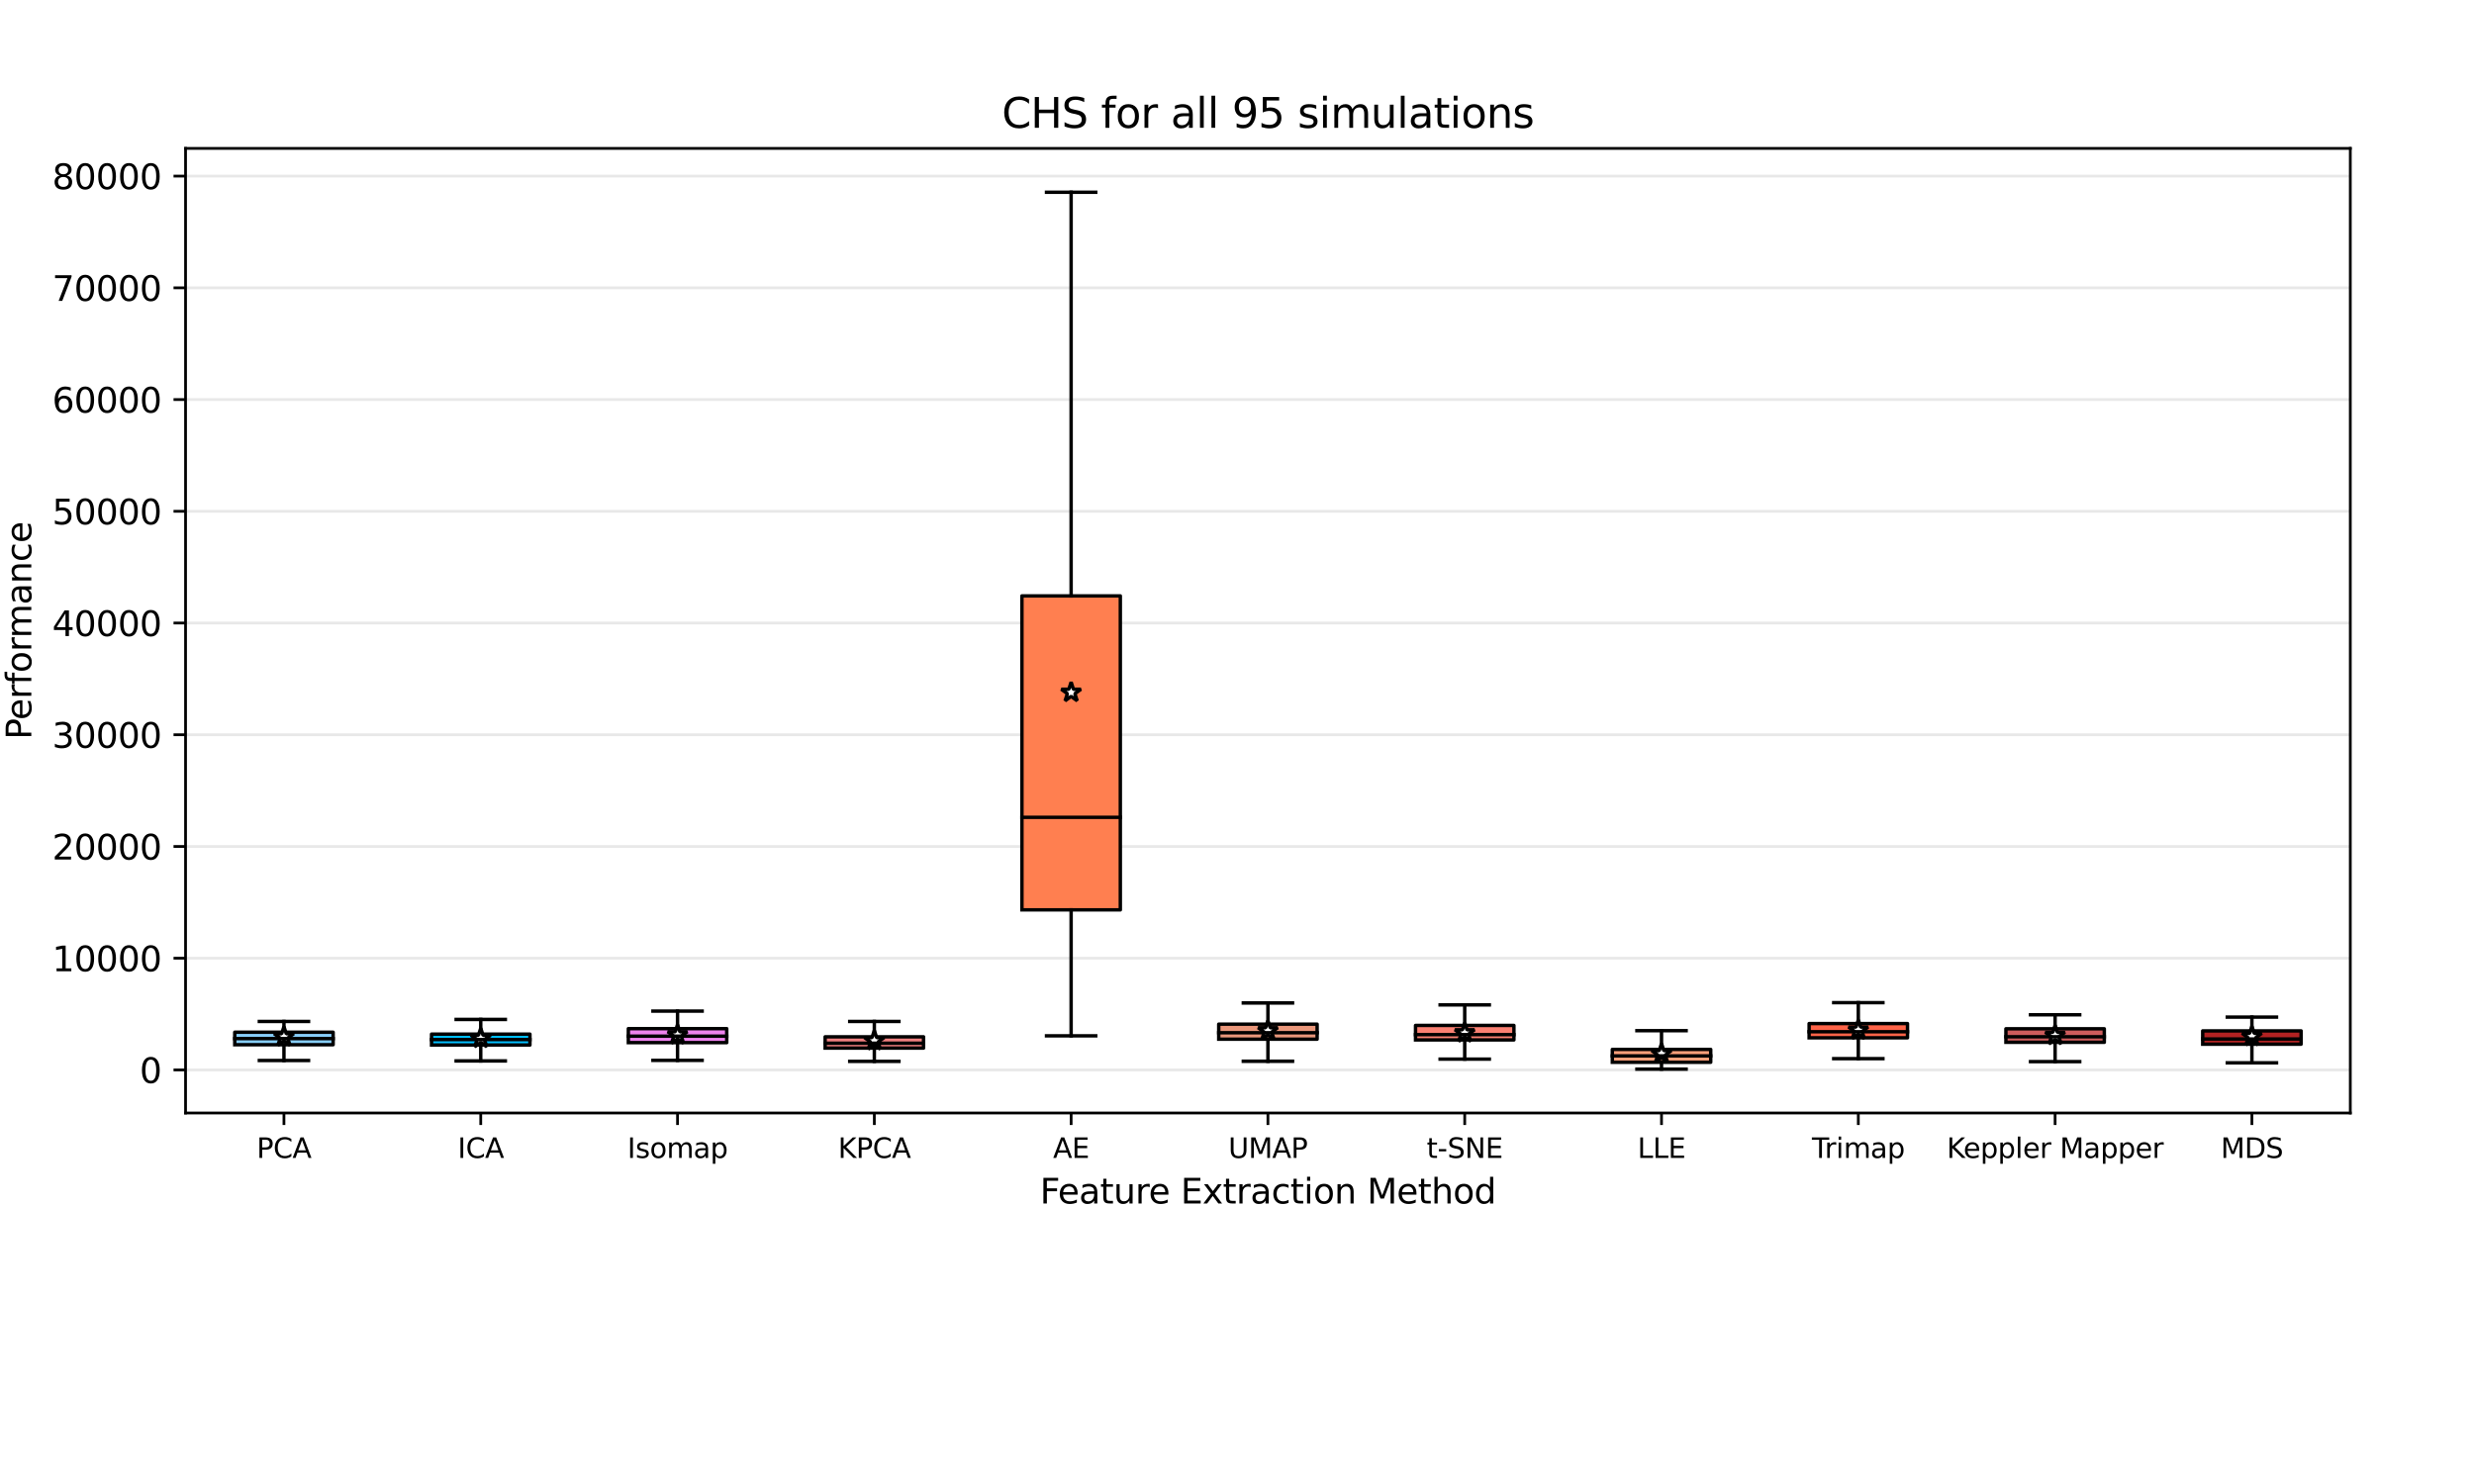 <?xml version="1.0" encoding="utf-8" standalone="no"?>
<!DOCTYPE svg PUBLIC "-//W3C//DTD SVG 1.1//EN"
  "http://www.w3.org/Graphics/SVG/1.1/DTD/svg11.dtd">
<svg xmlns:xlink="http://www.w3.org/1999/xlink" width="720pt" height="432pt" viewBox="0 0 720 432" xmlns="http://www.w3.org/2000/svg" version="1.1">
 <defs>
  <style type="text/css">*{stroke-linejoin: round; stroke-linecap: butt}</style>
 </defs>
 <g id="figure_1">
  <g id="patch_1">
   <path d="M 0 432 
L 720 432 
L 720 0 
L 0 0 
z
" style="fill: #ffffff"/>
  </g>
  <g id="axes_1">
   <g id="patch_2">
    <path d="M 54 324 
L 684 324 
L 684 43.2 
L 54 43.2 
z
" style="fill: #ffffff"/>
   </g>
   <g id="matplotlib.axis_1">
    <g id="xtick_1">
     <g id="line2d_1">
      <defs>
       <path id="m4443e34a15" d="M 0 0 
L 0 3.5 
" style="stroke: #000000; stroke-width: 0.8"/>
      </defs>
      <g>
       <use xlink:href="#m4443e34a15" x="82.636" y="324" style="stroke: #000000; stroke-width: 0.8"/>
      </g>
     </g>
     <g id="text_1">
      <!-- PCA -->
      <g transform="translate(74.695 337.079) scale(0.08 -0.08)">
       <defs>
        <path id="DejaVuSans-50" d="M 1259 4147 
L 1259 2394 
L 2053 2394 
Q 2494 2394 2734 2622 
Q 2975 2850 2975 3272 
Q 2975 3691 2734 3919 
Q 2494 4147 2053 4147 
L 1259 4147 
z
M 628 4666 
L 2053 4666 
Q 2838 4666 3239 4311 
Q 3641 3956 3641 3272 
Q 3641 2581 3239 2228 
Q 2838 1875 2053 1875 
L 1259 1875 
L 1259 0 
L 628 0 
L 628 4666 
z
" transform="scale(0.016)"/>
        <path id="DejaVuSans-43" d="M 4122 4306 
L 4122 3641 
Q 3803 3938 3442 4084 
Q 3081 4231 2675 4231 
Q 1875 4231 1450 3742 
Q 1025 3253 1025 2328 
Q 1025 1406 1450 917 
Q 1875 428 2675 428 
Q 3081 428 3442 575 
Q 3803 722 4122 1019 
L 4122 359 
Q 3791 134 3420 21 
Q 3050 -91 2638 -91 
Q 1578 -91 968 557 
Q 359 1206 359 2328 
Q 359 3453 968 4101 
Q 1578 4750 2638 4750 
Q 3056 4750 3426 4639 
Q 3797 4528 4122 4306 
z
" transform="scale(0.016)"/>
        <path id="DejaVuSans-41" d="M 2188 4044 
L 1331 1722 
L 3047 1722 
L 2188 4044 
z
M 1831 4666 
L 2547 4666 
L 4325 0 
L 3669 0 
L 3244 1197 
L 1141 1197 
L 716 0 
L 50 0 
L 1831 4666 
z
" transform="scale(0.016)"/>
       </defs>
       <use xlink:href="#DejaVuSans-50"/>
       <use xlink:href="#DejaVuSans-43" x="60.303"/>
       <use xlink:href="#DejaVuSans-41" x="130.127"/>
      </g>
     </g>
    </g>
    <g id="xtick_2">
     <g id="line2d_2">
      <g>
       <use xlink:href="#m4443e34a15" x="139.909" y="324" style="stroke: #000000; stroke-width: 0.8"/>
      </g>
     </g>
     <g id="text_2">
      <!-- ICA -->
      <g transform="translate(133.2 337.079) scale(0.08 -0.08)">
       <defs>
        <path id="DejaVuSans-49" d="M 628 4666 
L 1259 4666 
L 1259 0 
L 628 0 
L 628 4666 
z
" transform="scale(0.016)"/>
       </defs>
       <use xlink:href="#DejaVuSans-49"/>
       <use xlink:href="#DejaVuSans-43" x="29.492"/>
       <use xlink:href="#DejaVuSans-41" x="99.316"/>
      </g>
     </g>
    </g>
    <g id="xtick_3">
     <g id="line2d_3">
      <g>
       <use xlink:href="#m4443e34a15" x="197.182" y="324" style="stroke: #000000; stroke-width: 0.8"/>
      </g>
     </g>
     <g id="text_3">
      <!-- Isomap -->
      <g transform="translate(182.584 337.079) scale(0.08 -0.08)">
       <defs>
        <path id="DejaVuSans-73" d="M 2834 3397 
L 2834 2853 
Q 2591 2978 2328 3040 
Q 2066 3103 1784 3103 
Q 1356 3103 1142 2972 
Q 928 2841 928 2578 
Q 928 2378 1081 2264 
Q 1234 2150 1697 2047 
L 1894 2003 
Q 2506 1872 2764 1633 
Q 3022 1394 3022 966 
Q 3022 478 2636 193 
Q 2250 -91 1575 -91 
Q 1294 -91 989 -36 
Q 684 19 347 128 
L 347 722 
Q 666 556 975 473 
Q 1284 391 1588 391 
Q 1994 391 2212 530 
Q 2431 669 2431 922 
Q 2431 1156 2273 1281 
Q 2116 1406 1581 1522 
L 1381 1569 
Q 847 1681 609 1914 
Q 372 2147 372 2553 
Q 372 3047 722 3315 
Q 1072 3584 1716 3584 
Q 2034 3584 2315 3537 
Q 2597 3491 2834 3397 
z
" transform="scale(0.016)"/>
        <path id="DejaVuSans-6f" d="M 1959 3097 
Q 1497 3097 1228 2736 
Q 959 2375 959 1747 
Q 959 1119 1226 758 
Q 1494 397 1959 397 
Q 2419 397 2687 759 
Q 2956 1122 2956 1747 
Q 2956 2369 2687 2733 
Q 2419 3097 1959 3097 
z
M 1959 3584 
Q 2709 3584 3137 3096 
Q 3566 2609 3566 1747 
Q 3566 888 3137 398 
Q 2709 -91 1959 -91 
Q 1206 -91 779 398 
Q 353 888 353 1747 
Q 353 2609 779 3096 
Q 1206 3584 1959 3584 
z
" transform="scale(0.016)"/>
        <path id="DejaVuSans-6d" d="M 3328 2828 
Q 3544 3216 3844 3400 
Q 4144 3584 4550 3584 
Q 5097 3584 5394 3201 
Q 5691 2819 5691 2113 
L 5691 0 
L 5113 0 
L 5113 2094 
Q 5113 2597 4934 2840 
Q 4756 3084 4391 3084 
Q 3944 3084 3684 2787 
Q 3425 2491 3425 1978 
L 3425 0 
L 2847 0 
L 2847 2094 
Q 2847 2600 2669 2842 
Q 2491 3084 2119 3084 
Q 1678 3084 1418 2786 
Q 1159 2488 1159 1978 
L 1159 0 
L 581 0 
L 581 3500 
L 1159 3500 
L 1159 2956 
Q 1356 3278 1631 3431 
Q 1906 3584 2284 3584 
Q 2666 3584 2933 3390 
Q 3200 3197 3328 2828 
z
" transform="scale(0.016)"/>
        <path id="DejaVuSans-61" d="M 2194 1759 
Q 1497 1759 1228 1600 
Q 959 1441 959 1056 
Q 959 750 1161 570 
Q 1363 391 1709 391 
Q 2188 391 2477 730 
Q 2766 1069 2766 1631 
L 2766 1759 
L 2194 1759 
z
M 3341 1997 
L 3341 0 
L 2766 0 
L 2766 531 
Q 2569 213 2275 61 
Q 1981 -91 1556 -91 
Q 1019 -91 701 211 
Q 384 513 384 1019 
Q 384 1609 779 1909 
Q 1175 2209 1959 2209 
L 2766 2209 
L 2766 2266 
Q 2766 2663 2505 2880 
Q 2244 3097 1772 3097 
Q 1472 3097 1187 3025 
Q 903 2953 641 2809 
L 641 3341 
Q 956 3463 1253 3523 
Q 1550 3584 1831 3584 
Q 2591 3584 2966 3190 
Q 3341 2797 3341 1997 
z
" transform="scale(0.016)"/>
        <path id="DejaVuSans-70" d="M 1159 525 
L 1159 -1331 
L 581 -1331 
L 581 3500 
L 1159 3500 
L 1159 2969 
Q 1341 3281 1617 3432 
Q 1894 3584 2278 3584 
Q 2916 3584 3314 3078 
Q 3713 2572 3713 1747 
Q 3713 922 3314 415 
Q 2916 -91 2278 -91 
Q 1894 -91 1617 61 
Q 1341 213 1159 525 
z
M 3116 1747 
Q 3116 2381 2855 2742 
Q 2594 3103 2138 3103 
Q 1681 3103 1420 2742 
Q 1159 2381 1159 1747 
Q 1159 1113 1420 752 
Q 1681 391 2138 391 
Q 2594 391 2855 752 
Q 3116 1113 3116 1747 
z
" transform="scale(0.016)"/>
       </defs>
       <use xlink:href="#DejaVuSans-49"/>
       <use xlink:href="#DejaVuSans-73" x="29.492"/>
       <use xlink:href="#DejaVuSans-6f" x="81.592"/>
       <use xlink:href="#DejaVuSans-6d" x="142.773"/>
       <use xlink:href="#DejaVuSans-61" x="240.186"/>
       <use xlink:href="#DejaVuSans-70" x="301.465"/>
      </g>
     </g>
    </g>
    <g id="xtick_4">
     <g id="line2d_4">
      <g>
       <use xlink:href="#m4443e34a15" x="254.455" y="324" style="stroke: #000000; stroke-width: 0.8"/>
      </g>
     </g>
     <g id="text_4">
      <!-- KPCA -->
      <g transform="translate(243.89 337.079) scale(0.08 -0.08)">
       <defs>
        <path id="DejaVuSans-4b" d="M 628 4666 
L 1259 4666 
L 1259 2694 
L 3353 4666 
L 4166 4666 
L 1850 2491 
L 4331 0 
L 3500 0 
L 1259 2247 
L 1259 0 
L 628 0 
L 628 4666 
z
" transform="scale(0.016)"/>
       </defs>
       <use xlink:href="#DejaVuSans-4b"/>
       <use xlink:href="#DejaVuSans-50" x="65.576"/>
       <use xlink:href="#DejaVuSans-43" x="125.879"/>
       <use xlink:href="#DejaVuSans-41" x="195.703"/>
      </g>
     </g>
    </g>
    <g id="xtick_5">
     <g id="line2d_5">
      <g>
       <use xlink:href="#m4443e34a15" x="311.727" y="324" style="stroke: #000000; stroke-width: 0.8"/>
      </g>
     </g>
     <g id="text_5">
      <!-- AE -->
      <g transform="translate(306.464 337.079) scale(0.08 -0.08)">
       <defs>
        <path id="DejaVuSans-45" d="M 628 4666 
L 3578 4666 
L 3578 4134 
L 1259 4134 
L 1259 2753 
L 3481 2753 
L 3481 2222 
L 1259 2222 
L 1259 531 
L 3634 531 
L 3634 0 
L 628 0 
L 628 4666 
z
" transform="scale(0.016)"/>
       </defs>
       <use xlink:href="#DejaVuSans-41"/>
       <use xlink:href="#DejaVuSans-45" x="68.408"/>
      </g>
     </g>
    </g>
    <g id="xtick_6">
     <g id="line2d_6">
      <g>
       <use xlink:href="#m4443e34a15" x="369" y="324" style="stroke: #000000; stroke-width: 0.8"/>
      </g>
     </g>
     <g id="text_6">
      <!-- UMAP -->
      <g transform="translate(357.473 337.079) scale(0.08 -0.08)">
       <defs>
        <path id="DejaVuSans-55" d="M 556 4666 
L 1191 4666 
L 1191 1831 
Q 1191 1081 1462 751 
Q 1734 422 2344 422 
Q 2950 422 3222 751 
Q 3494 1081 3494 1831 
L 3494 4666 
L 4128 4666 
L 4128 1753 
Q 4128 841 3676 375 
Q 3225 -91 2344 -91 
Q 1459 -91 1007 375 
Q 556 841 556 1753 
L 556 4666 
z
" transform="scale(0.016)"/>
        <path id="DejaVuSans-4d" d="M 628 4666 
L 1569 4666 
L 2759 1491 
L 3956 4666 
L 4897 4666 
L 4897 0 
L 4281 0 
L 4281 4097 
L 3078 897 
L 2444 897 
L 1241 4097 
L 1241 0 
L 628 0 
L 628 4666 
z
" transform="scale(0.016)"/>
       </defs>
       <use xlink:href="#DejaVuSans-55"/>
       <use xlink:href="#DejaVuSans-4d" x="73.193"/>
       <use xlink:href="#DejaVuSans-41" x="159.473"/>
       <use xlink:href="#DejaVuSans-50" x="227.881"/>
      </g>
     </g>
    </g>
    <g id="xtick_7">
     <g id="line2d_7">
      <g>
       <use xlink:href="#m4443e34a15" x="426.273" y="324" style="stroke: #000000; stroke-width: 0.8"/>
      </g>
     </g>
     <g id="text_7">
      <!-- t-SNE -->
      <g transform="translate(415.202 337.079) scale(0.08 -0.08)">
       <defs>
        <path id="DejaVuSans-74" d="M 1172 4494 
L 1172 3500 
L 2356 3500 
L 2356 3053 
L 1172 3053 
L 1172 1153 
Q 1172 725 1289 603 
Q 1406 481 1766 481 
L 2356 481 
L 2356 0 
L 1766 0 
Q 1100 0 847 248 
Q 594 497 594 1153 
L 594 3053 
L 172 3053 
L 172 3500 
L 594 3500 
L 594 4494 
L 1172 4494 
z
" transform="scale(0.016)"/>
        <path id="DejaVuSans-2d" d="M 313 2009 
L 1997 2009 
L 1997 1497 
L 313 1497 
L 313 2009 
z
" transform="scale(0.016)"/>
        <path id="DejaVuSans-53" d="M 3425 4513 
L 3425 3897 
Q 3066 4069 2747 4153 
Q 2428 4238 2131 4238 
Q 1616 4238 1336 4038 
Q 1056 3838 1056 3469 
Q 1056 3159 1242 3001 
Q 1428 2844 1947 2747 
L 2328 2669 
Q 3034 2534 3370 2195 
Q 3706 1856 3706 1288 
Q 3706 609 3251 259 
Q 2797 -91 1919 -91 
Q 1588 -91 1214 -16 
Q 841 59 441 206 
L 441 856 
Q 825 641 1194 531 
Q 1563 422 1919 422 
Q 2459 422 2753 634 
Q 3047 847 3047 1241 
Q 3047 1584 2836 1778 
Q 2625 1972 2144 2069 
L 1759 2144 
Q 1053 2284 737 2584 
Q 422 2884 422 3419 
Q 422 4038 858 4394 
Q 1294 4750 2059 4750 
Q 2388 4750 2728 4690 
Q 3069 4631 3425 4513 
z
" transform="scale(0.016)"/>
        <path id="DejaVuSans-4e" d="M 628 4666 
L 1478 4666 
L 3547 763 
L 3547 4666 
L 4159 4666 
L 4159 0 
L 3309 0 
L 1241 3903 
L 1241 0 
L 628 0 
L 628 4666 
z
" transform="scale(0.016)"/>
       </defs>
       <use xlink:href="#DejaVuSans-74"/>
       <use xlink:href="#DejaVuSans-2d" x="39.209"/>
       <use xlink:href="#DejaVuSans-53" x="75.293"/>
       <use xlink:href="#DejaVuSans-4e" x="138.77"/>
       <use xlink:href="#DejaVuSans-45" x="213.574"/>
      </g>
     </g>
    </g>
    <g id="xtick_8">
     <g id="line2d_8">
      <g>
       <use xlink:href="#m4443e34a15" x="483.545" y="324" style="stroke: #000000; stroke-width: 0.8"/>
      </g>
     </g>
     <g id="text_8">
      <!-- LLE -->
      <g transform="translate(476.56 337.079) scale(0.08 -0.08)">
       <defs>
        <path id="DejaVuSans-4c" d="M 628 4666 
L 1259 4666 
L 1259 531 
L 3531 531 
L 3531 0 
L 628 0 
L 628 4666 
z
" transform="scale(0.016)"/>
       </defs>
       <use xlink:href="#DejaVuSans-4c"/>
       <use xlink:href="#DejaVuSans-4c" x="55.713"/>
       <use xlink:href="#DejaVuSans-45" x="111.426"/>
      </g>
     </g>
    </g>
    <g id="xtick_9">
     <g id="line2d_9">
      <g>
       <use xlink:href="#m4443e34a15" x="540.818" y="324" style="stroke: #000000; stroke-width: 0.8"/>
      </g>
     </g>
     <g id="text_9">
      <!-- Trimap -->
      <g transform="translate(527.323 337.079) scale(0.08 -0.08)">
       <defs>
        <path id="DejaVuSans-54" d="M -19 4666 
L 3928 4666 
L 3928 4134 
L 2272 4134 
L 2272 0 
L 1638 0 
L 1638 4134 
L -19 4134 
L -19 4666 
z
" transform="scale(0.016)"/>
        <path id="DejaVuSans-72" d="M 2631 2963 
Q 2534 3019 2420 3045 
Q 2306 3072 2169 3072 
Q 1681 3072 1420 2755 
Q 1159 2438 1159 1844 
L 1159 0 
L 581 0 
L 581 3500 
L 1159 3500 
L 1159 2956 
Q 1341 3275 1631 3429 
Q 1922 3584 2338 3584 
Q 2397 3584 2469 3576 
Q 2541 3569 2628 3553 
L 2631 2963 
z
" transform="scale(0.016)"/>
        <path id="DejaVuSans-69" d="M 603 3500 
L 1178 3500 
L 1178 0 
L 603 0 
L 603 3500 
z
M 603 4863 
L 1178 4863 
L 1178 4134 
L 603 4134 
L 603 4863 
z
" transform="scale(0.016)"/>
       </defs>
       <use xlink:href="#DejaVuSans-54"/>
       <use xlink:href="#DejaVuSans-72" x="46.334"/>
       <use xlink:href="#DejaVuSans-69" x="87.447"/>
       <use xlink:href="#DejaVuSans-6d" x="115.23"/>
       <use xlink:href="#DejaVuSans-61" x="212.643"/>
       <use xlink:href="#DejaVuSans-70" x="273.922"/>
      </g>
     </g>
    </g>
    <g id="xtick_10">
     <g id="line2d_10">
      <g>
       <use xlink:href="#m4443e34a15" x="598.091" y="324" style="stroke: #000000; stroke-width: 0.8"/>
      </g>
     </g>
     <g id="text_10">
      <!-- Keppler Mapper -->
      <g transform="translate(566.553 337.079) scale(0.08 -0.08)">
       <defs>
        <path id="DejaVuSans-65" d="M 3597 1894 
L 3597 1613 
L 953 1613 
Q 991 1019 1311 708 
Q 1631 397 2203 397 
Q 2534 397 2845 478 
Q 3156 559 3463 722 
L 3463 178 
Q 3153 47 2828 -22 
Q 2503 -91 2169 -91 
Q 1331 -91 842 396 
Q 353 884 353 1716 
Q 353 2575 817 3079 
Q 1281 3584 2069 3584 
Q 2775 3584 3186 3129 
Q 3597 2675 3597 1894 
z
M 3022 2063 
Q 3016 2534 2758 2815 
Q 2500 3097 2075 3097 
Q 1594 3097 1305 2825 
Q 1016 2553 972 2059 
L 3022 2063 
z
" transform="scale(0.016)"/>
        <path id="DejaVuSans-6c" d="M 603 4863 
L 1178 4863 
L 1178 0 
L 603 0 
L 603 4863 
z
" transform="scale(0.016)"/>
        <path id="DejaVuSans-20" transform="scale(0.016)"/>
       </defs>
       <use xlink:href="#DejaVuSans-4b"/>
       <use xlink:href="#DejaVuSans-65" x="60.576"/>
       <use xlink:href="#DejaVuSans-70" x="122.1"/>
       <use xlink:href="#DejaVuSans-70" x="185.576"/>
       <use xlink:href="#DejaVuSans-6c" x="249.053"/>
       <use xlink:href="#DejaVuSans-65" x="276.836"/>
       <use xlink:href="#DejaVuSans-72" x="338.359"/>
       <use xlink:href="#DejaVuSans-20" x="379.473"/>
       <use xlink:href="#DejaVuSans-4d" x="411.26"/>
       <use xlink:href="#DejaVuSans-61" x="497.539"/>
       <use xlink:href="#DejaVuSans-70" x="558.818"/>
       <use xlink:href="#DejaVuSans-70" x="622.295"/>
       <use xlink:href="#DejaVuSans-65" x="685.771"/>
       <use xlink:href="#DejaVuSans-72" x="747.295"/>
      </g>
     </g>
    </g>
    <g id="xtick_11">
     <g id="line2d_11">
      <g>
       <use xlink:href="#m4443e34a15" x="655.364" y="324" style="stroke: #000000; stroke-width: 0.8"/>
      </g>
     </g>
     <g id="text_11">
      <!-- MDS -->
      <g transform="translate(646.293 337.079) scale(0.08 -0.08)">
       <defs>
        <path id="DejaVuSans-44" d="M 1259 4147 
L 1259 519 
L 2022 519 
Q 2988 519 3436 956 
Q 3884 1394 3884 2338 
Q 3884 3275 3436 3711 
Q 2988 4147 2022 4147 
L 1259 4147 
z
M 628 4666 
L 1925 4666 
Q 3281 4666 3915 4102 
Q 4550 3538 4550 2338 
Q 4550 1131 3912 565 
Q 3275 0 1925 0 
L 628 0 
L 628 4666 
z
" transform="scale(0.016)"/>
       </defs>
       <use xlink:href="#DejaVuSans-4d"/>
       <use xlink:href="#DejaVuSans-44" x="86.279"/>
       <use xlink:href="#DejaVuSans-53" x="163.281"/>
      </g>
     </g>
    </g>
    <g id="text_12">
     <!-- Feature Extraction Method -->
     <g transform="translate(302.654 350.341) scale(0.1 -0.1)">
      <defs>
       <path id="DejaVuSans-46" d="M 628 4666 
L 3309 4666 
L 3309 4134 
L 1259 4134 
L 1259 2759 
L 3109 2759 
L 3109 2228 
L 1259 2228 
L 1259 0 
L 628 0 
L 628 4666 
z
" transform="scale(0.016)"/>
       <path id="DejaVuSans-75" d="M 544 1381 
L 544 3500 
L 1119 3500 
L 1119 1403 
Q 1119 906 1312 657 
Q 1506 409 1894 409 
Q 2359 409 2629 706 
Q 2900 1003 2900 1516 
L 2900 3500 
L 3475 3500 
L 3475 0 
L 2900 0 
L 2900 538 
Q 2691 219 2414 64 
Q 2138 -91 1772 -91 
Q 1169 -91 856 284 
Q 544 659 544 1381 
z
M 1991 3584 
L 1991 3584 
z
" transform="scale(0.016)"/>
       <path id="DejaVuSans-78" d="M 3513 3500 
L 2247 1797 
L 3578 0 
L 2900 0 
L 1881 1375 
L 863 0 
L 184 0 
L 1544 1831 
L 300 3500 
L 978 3500 
L 1906 2253 
L 2834 3500 
L 3513 3500 
z
" transform="scale(0.016)"/>
       <path id="DejaVuSans-63" d="M 3122 3366 
L 3122 2828 
Q 2878 2963 2633 3030 
Q 2388 3097 2138 3097 
Q 1578 3097 1268 2742 
Q 959 2388 959 1747 
Q 959 1106 1268 751 
Q 1578 397 2138 397 
Q 2388 397 2633 464 
Q 2878 531 3122 666 
L 3122 134 
Q 2881 22 2623 -34 
Q 2366 -91 2075 -91 
Q 1284 -91 818 406 
Q 353 903 353 1747 
Q 353 2603 823 3093 
Q 1294 3584 2113 3584 
Q 2378 3584 2631 3529 
Q 2884 3475 3122 3366 
z
" transform="scale(0.016)"/>
       <path id="DejaVuSans-6e" d="M 3513 2113 
L 3513 0 
L 2938 0 
L 2938 2094 
Q 2938 2591 2744 2837 
Q 2550 3084 2163 3084 
Q 1697 3084 1428 2787 
Q 1159 2491 1159 1978 
L 1159 0 
L 581 0 
L 581 3500 
L 1159 3500 
L 1159 2956 
Q 1366 3272 1645 3428 
Q 1925 3584 2291 3584 
Q 2894 3584 3203 3211 
Q 3513 2838 3513 2113 
z
" transform="scale(0.016)"/>
       <path id="DejaVuSans-68" d="M 3513 2113 
L 3513 0 
L 2938 0 
L 2938 2094 
Q 2938 2591 2744 2837 
Q 2550 3084 2163 3084 
Q 1697 3084 1428 2787 
Q 1159 2491 1159 1978 
L 1159 0 
L 581 0 
L 581 4863 
L 1159 4863 
L 1159 2956 
Q 1366 3272 1645 3428 
Q 1925 3584 2291 3584 
Q 2894 3584 3203 3211 
Q 3513 2838 3513 2113 
z
" transform="scale(0.016)"/>
       <path id="DejaVuSans-64" d="M 2906 2969 
L 2906 4863 
L 3481 4863 
L 3481 0 
L 2906 0 
L 2906 525 
Q 2725 213 2448 61 
Q 2172 -91 1784 -91 
Q 1150 -91 751 415 
Q 353 922 353 1747 
Q 353 2572 751 3078 
Q 1150 3584 1784 3584 
Q 2172 3584 2448 3432 
Q 2725 3281 2906 2969 
z
M 947 1747 
Q 947 1113 1208 752 
Q 1469 391 1925 391 
Q 2381 391 2643 752 
Q 2906 1113 2906 1747 
Q 2906 2381 2643 2742 
Q 2381 3103 1925 3103 
Q 1469 3103 1208 2742 
Q 947 2381 947 1747 
z
" transform="scale(0.016)"/>
      </defs>
      <use xlink:href="#DejaVuSans-46"/>
      <use xlink:href="#DejaVuSans-65" x="52.02"/>
      <use xlink:href="#DejaVuSans-61" x="113.543"/>
      <use xlink:href="#DejaVuSans-74" x="174.822"/>
      <use xlink:href="#DejaVuSans-75" x="214.031"/>
      <use xlink:href="#DejaVuSans-72" x="277.41"/>
      <use xlink:href="#DejaVuSans-65" x="316.273"/>
      <use xlink:href="#DejaVuSans-20" x="377.797"/>
      <use xlink:href="#DejaVuSans-45" x="409.584"/>
      <use xlink:href="#DejaVuSans-78" x="472.768"/>
      <use xlink:href="#DejaVuSans-74" x="531.947"/>
      <use xlink:href="#DejaVuSans-72" x="571.156"/>
      <use xlink:href="#DejaVuSans-61" x="612.27"/>
      <use xlink:href="#DejaVuSans-63" x="673.549"/>
      <use xlink:href="#DejaVuSans-74" x="728.529"/>
      <use xlink:href="#DejaVuSans-69" x="767.738"/>
      <use xlink:href="#DejaVuSans-6f" x="795.521"/>
      <use xlink:href="#DejaVuSans-6e" x="856.703"/>
      <use xlink:href="#DejaVuSans-20" x="920.082"/>
      <use xlink:href="#DejaVuSans-4d" x="951.869"/>
      <use xlink:href="#DejaVuSans-65" x="1038.148"/>
      <use xlink:href="#DejaVuSans-74" x="1099.672"/>
      <use xlink:href="#DejaVuSans-68" x="1138.881"/>
      <use xlink:href="#DejaVuSans-6f" x="1202.26"/>
      <use xlink:href="#DejaVuSans-64" x="1263.441"/>
     </g>
    </g>
   </g>
   <g id="matplotlib.axis_2">
    <g id="ytick_1">
     <g id="line2d_12">
      <path d="M 54 311.468 
L 684 311.468 
" clip-path="url(#pfc5bc63809)" style="fill: none; stroke: #d3d3d3; stroke-opacity: 0.5; stroke-width: 0.8; stroke-linecap: square"/>
     </g>
     <g id="line2d_13">
      <defs>
       <path id="m6d582e904d" d="M 0 0 
L -3.5 0 
" style="stroke: #000000; stroke-width: 0.8"/>
      </defs>
      <g>
       <use xlink:href="#m6d582e904d" x="54" y="311.468" style="stroke: #000000; stroke-width: 0.8"/>
      </g>
     </g>
     <g id="text_13">
      <!-- 0 -->
      <g transform="translate(40.638 315.267) scale(0.1 -0.1)">
       <defs>
        <path id="DejaVuSans-30" d="M 2034 4250 
Q 1547 4250 1301 3770 
Q 1056 3291 1056 2328 
Q 1056 1369 1301 889 
Q 1547 409 2034 409 
Q 2525 409 2770 889 
Q 3016 1369 3016 2328 
Q 3016 3291 2770 3770 
Q 2525 4250 2034 4250 
z
M 2034 4750 
Q 2819 4750 3233 4129 
Q 3647 3509 3647 2328 
Q 3647 1150 3233 529 
Q 2819 -91 2034 -91 
Q 1250 -91 836 529 
Q 422 1150 422 2328 
Q 422 3509 836 4129 
Q 1250 4750 2034 4750 
z
" transform="scale(0.016)"/>
       </defs>
       <use xlink:href="#DejaVuSans-30"/>
      </g>
     </g>
    </g>
    <g id="ytick_2">
     <g id="line2d_14">
      <path d="M 54 278.942 
L 684 278.942 
" clip-path="url(#pfc5bc63809)" style="fill: none; stroke: #d3d3d3; stroke-opacity: 0.5; stroke-width: 0.8; stroke-linecap: square"/>
     </g>
     <g id="line2d_15">
      <g>
       <use xlink:href="#m6d582e904d" x="54" y="278.942" style="stroke: #000000; stroke-width: 0.8"/>
      </g>
     </g>
     <g id="text_14">
      <!-- 10000 -->
      <g transform="translate(15.188 282.742) scale(0.1 -0.1)">
       <defs>
        <path id="DejaVuSans-31" d="M 794 531 
L 1825 531 
L 1825 4091 
L 703 3866 
L 703 4441 
L 1819 4666 
L 2450 4666 
L 2450 531 
L 3481 531 
L 3481 0 
L 794 0 
L 794 531 
z
" transform="scale(0.016)"/>
       </defs>
       <use xlink:href="#DejaVuSans-31"/>
       <use xlink:href="#DejaVuSans-30" x="63.623"/>
       <use xlink:href="#DejaVuSans-30" x="127.246"/>
       <use xlink:href="#DejaVuSans-30" x="190.869"/>
       <use xlink:href="#DejaVuSans-30" x="254.492"/>
      </g>
     </g>
    </g>
    <g id="ytick_3">
     <g id="line2d_16">
      <path d="M 54 246.417 
L 684 246.417 
" clip-path="url(#pfc5bc63809)" style="fill: none; stroke: #d3d3d3; stroke-opacity: 0.5; stroke-width: 0.8; stroke-linecap: square"/>
     </g>
     <g id="line2d_17">
      <g>
       <use xlink:href="#m6d582e904d" x="54" y="246.417" style="stroke: #000000; stroke-width: 0.8"/>
      </g>
     </g>
     <g id="text_15">
      <!-- 20000 -->
      <g transform="translate(15.188 250.216) scale(0.1 -0.1)">
       <defs>
        <path id="DejaVuSans-32" d="M 1228 531 
L 3431 531 
L 3431 0 
L 469 0 
L 469 531 
Q 828 903 1448 1529 
Q 2069 2156 2228 2338 
Q 2531 2678 2651 2914 
Q 2772 3150 2772 3378 
Q 2772 3750 2511 3984 
Q 2250 4219 1831 4219 
Q 1534 4219 1204 4116 
Q 875 4013 500 3803 
L 500 4441 
Q 881 4594 1212 4672 
Q 1544 4750 1819 4750 
Q 2544 4750 2975 4387 
Q 3406 4025 3406 3419 
Q 3406 3131 3298 2873 
Q 3191 2616 2906 2266 
Q 2828 2175 2409 1742 
Q 1991 1309 1228 531 
z
" transform="scale(0.016)"/>
       </defs>
       <use xlink:href="#DejaVuSans-32"/>
       <use xlink:href="#DejaVuSans-30" x="63.623"/>
       <use xlink:href="#DejaVuSans-30" x="127.246"/>
       <use xlink:href="#DejaVuSans-30" x="190.869"/>
       <use xlink:href="#DejaVuSans-30" x="254.492"/>
      </g>
     </g>
    </g>
    <g id="ytick_4">
     <g id="line2d_18">
      <path d="M 54 213.892 
L 684 213.892 
" clip-path="url(#pfc5bc63809)" style="fill: none; stroke: #d3d3d3; stroke-opacity: 0.5; stroke-width: 0.8; stroke-linecap: square"/>
     </g>
     <g id="line2d_19">
      <g>
       <use xlink:href="#m6d582e904d" x="54" y="213.892" style="stroke: #000000; stroke-width: 0.8"/>
      </g>
     </g>
     <g id="text_16">
      <!-- 30000 -->
      <g transform="translate(15.188 217.691) scale(0.1 -0.1)">
       <defs>
        <path id="DejaVuSans-33" d="M 2597 2516 
Q 3050 2419 3304 2112 
Q 3559 1806 3559 1356 
Q 3559 666 3084 287 
Q 2609 -91 1734 -91 
Q 1441 -91 1130 -33 
Q 819 25 488 141 
L 488 750 
Q 750 597 1062 519 
Q 1375 441 1716 441 
Q 2309 441 2620 675 
Q 2931 909 2931 1356 
Q 2931 1769 2642 2001 
Q 2353 2234 1838 2234 
L 1294 2234 
L 1294 2753 
L 1863 2753 
Q 2328 2753 2575 2939 
Q 2822 3125 2822 3475 
Q 2822 3834 2567 4026 
Q 2313 4219 1838 4219 
Q 1578 4219 1281 4162 
Q 984 4106 628 3988 
L 628 4550 
Q 988 4650 1302 4700 
Q 1616 4750 1894 4750 
Q 2613 4750 3031 4423 
Q 3450 4097 3450 3541 
Q 3450 3153 3228 2886 
Q 3006 2619 2597 2516 
z
" transform="scale(0.016)"/>
       </defs>
       <use xlink:href="#DejaVuSans-33"/>
       <use xlink:href="#DejaVuSans-30" x="63.623"/>
       <use xlink:href="#DejaVuSans-30" x="127.246"/>
       <use xlink:href="#DejaVuSans-30" x="190.869"/>
       <use xlink:href="#DejaVuSans-30" x="254.492"/>
      </g>
     </g>
    </g>
    <g id="ytick_5">
     <g id="line2d_20">
      <path d="M 54 181.366 
L 684 181.366 
" clip-path="url(#pfc5bc63809)" style="fill: none; stroke: #d3d3d3; stroke-opacity: 0.5; stroke-width: 0.8; stroke-linecap: square"/>
     </g>
     <g id="line2d_21">
      <g>
       <use xlink:href="#m6d582e904d" x="54" y="181.366" style="stroke: #000000; stroke-width: 0.8"/>
      </g>
     </g>
     <g id="text_17">
      <!-- 40000 -->
      <g transform="translate(15.188 185.165) scale(0.1 -0.1)">
       <defs>
        <path id="DejaVuSans-34" d="M 2419 4116 
L 825 1625 
L 2419 1625 
L 2419 4116 
z
M 2253 4666 
L 3047 4666 
L 3047 1625 
L 3713 1625 
L 3713 1100 
L 3047 1100 
L 3047 0 
L 2419 0 
L 2419 1100 
L 313 1100 
L 313 1709 
L 2253 4666 
z
" transform="scale(0.016)"/>
       </defs>
       <use xlink:href="#DejaVuSans-34"/>
       <use xlink:href="#DejaVuSans-30" x="63.623"/>
       <use xlink:href="#DejaVuSans-30" x="127.246"/>
       <use xlink:href="#DejaVuSans-30" x="190.869"/>
       <use xlink:href="#DejaVuSans-30" x="254.492"/>
      </g>
     </g>
    </g>
    <g id="ytick_6">
     <g id="line2d_22">
      <path d="M 54 148.841 
L 684 148.841 
" clip-path="url(#pfc5bc63809)" style="fill: none; stroke: #d3d3d3; stroke-opacity: 0.5; stroke-width: 0.8; stroke-linecap: square"/>
     </g>
     <g id="line2d_23">
      <g>
       <use xlink:href="#m6d582e904d" x="54" y="148.841" style="stroke: #000000; stroke-width: 0.8"/>
      </g>
     </g>
     <g id="text_18">
      <!-- 50000 -->
      <g transform="translate(15.188 152.64) scale(0.1 -0.1)">
       <defs>
        <path id="DejaVuSans-35" d="M 691 4666 
L 3169 4666 
L 3169 4134 
L 1269 4134 
L 1269 2991 
Q 1406 3038 1543 3061 
Q 1681 3084 1819 3084 
Q 2600 3084 3056 2656 
Q 3513 2228 3513 1497 
Q 3513 744 3044 326 
Q 2575 -91 1722 -91 
Q 1428 -91 1123 -41 
Q 819 9 494 109 
L 494 744 
Q 775 591 1075 516 
Q 1375 441 1709 441 
Q 2250 441 2565 725 
Q 2881 1009 2881 1497 
Q 2881 1984 2565 2268 
Q 2250 2553 1709 2553 
Q 1456 2553 1204 2497 
Q 953 2441 691 2322 
L 691 4666 
z
" transform="scale(0.016)"/>
       </defs>
       <use xlink:href="#DejaVuSans-35"/>
       <use xlink:href="#DejaVuSans-30" x="63.623"/>
       <use xlink:href="#DejaVuSans-30" x="127.246"/>
       <use xlink:href="#DejaVuSans-30" x="190.869"/>
       <use xlink:href="#DejaVuSans-30" x="254.492"/>
      </g>
     </g>
    </g>
    <g id="ytick_7">
     <g id="line2d_24">
      <path d="M 54 116.316 
L 684 116.316 
" clip-path="url(#pfc5bc63809)" style="fill: none; stroke: #d3d3d3; stroke-opacity: 0.5; stroke-width: 0.8; stroke-linecap: square"/>
     </g>
     <g id="line2d_25">
      <g>
       <use xlink:href="#m6d582e904d" x="54" y="116.316" style="stroke: #000000; stroke-width: 0.8"/>
      </g>
     </g>
     <g id="text_19">
      <!-- 60000 -->
      <g transform="translate(15.188 120.115) scale(0.1 -0.1)">
       <defs>
        <path id="DejaVuSans-36" d="M 2113 2584 
Q 1688 2584 1439 2293 
Q 1191 2003 1191 1497 
Q 1191 994 1439 701 
Q 1688 409 2113 409 
Q 2538 409 2786 701 
Q 3034 994 3034 1497 
Q 3034 2003 2786 2293 
Q 2538 2584 2113 2584 
z
M 3366 4563 
L 3366 3988 
Q 3128 4100 2886 4159 
Q 2644 4219 2406 4219 
Q 1781 4219 1451 3797 
Q 1122 3375 1075 2522 
Q 1259 2794 1537 2939 
Q 1816 3084 2150 3084 
Q 2853 3084 3261 2657 
Q 3669 2231 3669 1497 
Q 3669 778 3244 343 
Q 2819 -91 2113 -91 
Q 1303 -91 875 529 
Q 447 1150 447 2328 
Q 447 3434 972 4092 
Q 1497 4750 2381 4750 
Q 2619 4750 2861 4703 
Q 3103 4656 3366 4563 
z
" transform="scale(0.016)"/>
       </defs>
       <use xlink:href="#DejaVuSans-36"/>
       <use xlink:href="#DejaVuSans-30" x="63.623"/>
       <use xlink:href="#DejaVuSans-30" x="127.246"/>
       <use xlink:href="#DejaVuSans-30" x="190.869"/>
       <use xlink:href="#DejaVuSans-30" x="254.492"/>
      </g>
     </g>
    </g>
    <g id="ytick_8">
     <g id="line2d_26">
      <path d="M 54 83.79 
L 684 83.79 
" clip-path="url(#pfc5bc63809)" style="fill: none; stroke: #d3d3d3; stroke-opacity: 0.5; stroke-width: 0.8; stroke-linecap: square"/>
     </g>
     <g id="line2d_27">
      <g>
       <use xlink:href="#m6d582e904d" x="54" y="83.79" style="stroke: #000000; stroke-width: 0.8"/>
      </g>
     </g>
     <g id="text_20">
      <!-- 70000 -->
      <g transform="translate(15.188 87.589) scale(0.1 -0.1)">
       <defs>
        <path id="DejaVuSans-37" d="M 525 4666 
L 3525 4666 
L 3525 4397 
L 1831 0 
L 1172 0 
L 2766 4134 
L 525 4134 
L 525 4666 
z
" transform="scale(0.016)"/>
       </defs>
       <use xlink:href="#DejaVuSans-37"/>
       <use xlink:href="#DejaVuSans-30" x="63.623"/>
       <use xlink:href="#DejaVuSans-30" x="127.246"/>
       <use xlink:href="#DejaVuSans-30" x="190.869"/>
       <use xlink:href="#DejaVuSans-30" x="254.492"/>
      </g>
     </g>
    </g>
    <g id="ytick_9">
     <g id="line2d_28">
      <path d="M 54 51.265 
L 684 51.265 
" clip-path="url(#pfc5bc63809)" style="fill: none; stroke: #d3d3d3; stroke-opacity: 0.5; stroke-width: 0.8; stroke-linecap: square"/>
     </g>
     <g id="line2d_29">
      <g>
       <use xlink:href="#m6d582e904d" x="54" y="51.265" style="stroke: #000000; stroke-width: 0.8"/>
      </g>
     </g>
     <g id="text_21">
      <!-- 80000 -->
      <g transform="translate(15.188 55.064) scale(0.1 -0.1)">
       <defs>
        <path id="DejaVuSans-38" d="M 2034 2216 
Q 1584 2216 1326 1975 
Q 1069 1734 1069 1313 
Q 1069 891 1326 650 
Q 1584 409 2034 409 
Q 2484 409 2743 651 
Q 3003 894 3003 1313 
Q 3003 1734 2745 1975 
Q 2488 2216 2034 2216 
z
M 1403 2484 
Q 997 2584 770 2862 
Q 544 3141 544 3541 
Q 544 4100 942 4425 
Q 1341 4750 2034 4750 
Q 2731 4750 3128 4425 
Q 3525 4100 3525 3541 
Q 3525 3141 3298 2862 
Q 3072 2584 2669 2484 
Q 3125 2378 3379 2068 
Q 3634 1759 3634 1313 
Q 3634 634 3220 271 
Q 2806 -91 2034 -91 
Q 1263 -91 848 271 
Q 434 634 434 1313 
Q 434 1759 690 2068 
Q 947 2378 1403 2484 
z
M 1172 3481 
Q 1172 3119 1398 2916 
Q 1625 2713 2034 2713 
Q 2441 2713 2670 2916 
Q 2900 3119 2900 3481 
Q 2900 3844 2670 4047 
Q 2441 4250 2034 4250 
Q 1625 4250 1398 4047 
Q 1172 3844 1172 3481 
z
" transform="scale(0.016)"/>
       </defs>
       <use xlink:href="#DejaVuSans-38"/>
       <use xlink:href="#DejaVuSans-30" x="63.623"/>
       <use xlink:href="#DejaVuSans-30" x="127.246"/>
       <use xlink:href="#DejaVuSans-30" x="190.869"/>
       <use xlink:href="#DejaVuSans-30" x="254.492"/>
      </g>
     </g>
    </g>
    <g id="text_22">
     <!-- Performance -->
     <g transform="translate(9.108 215.282) rotate(-90) scale(0.1 -0.1)">
      <defs>
       <path id="DejaVuSans-66" d="M 2375 4863 
L 2375 4384 
L 1825 4384 
Q 1516 4384 1395 4259 
Q 1275 4134 1275 3809 
L 1275 3500 
L 2222 3500 
L 2222 3053 
L 1275 3053 
L 1275 0 
L 697 0 
L 697 3053 
L 147 3053 
L 147 3500 
L 697 3500 
L 697 3744 
Q 697 4328 969 4595 
Q 1241 4863 1831 4863 
L 2375 4863 
z
" transform="scale(0.016)"/>
      </defs>
      <use xlink:href="#DejaVuSans-50"/>
      <use xlink:href="#DejaVuSans-65" x="56.678"/>
      <use xlink:href="#DejaVuSans-72" x="118.201"/>
      <use xlink:href="#DejaVuSans-66" x="159.314"/>
      <use xlink:href="#DejaVuSans-6f" x="194.52"/>
      <use xlink:href="#DejaVuSans-72" x="255.701"/>
      <use xlink:href="#DejaVuSans-6d" x="295.064"/>
      <use xlink:href="#DejaVuSans-61" x="392.477"/>
      <use xlink:href="#DejaVuSans-6e" x="453.756"/>
      <use xlink:href="#DejaVuSans-63" x="517.135"/>
      <use xlink:href="#DejaVuSans-65" x="572.115"/>
     </g>
    </g>
   </g>
   <g id="patch_3">
    <path d="M 68.318 304.119 
L 96.955 304.119 
L 96.955 300.484 
L 68.318 300.484 
z
" clip-path="url(#pfc5bc63809)" style="fill: #87cefa"/>
   </g>
   <g id="patch_4">
    <path d="M 125.591 304.212 
L 154.227 304.212 
L 154.227 301.036 
L 125.591 301.036 
z
" clip-path="url(#pfc5bc63809)" style="fill: #00bfff"/>
   </g>
   <g id="patch_5">
    <path d="M 182.864 303.518 
L 211.5 303.518 
L 211.5 299.438 
L 182.864 299.438 
z
" clip-path="url(#pfc5bc63809)" style="fill: #ee82ee"/>
   </g>
   <g id="patch_6">
    <path d="M 240.136 305.113 
L 268.773 305.113 
L 268.773 301.818 
L 240.136 301.818 
z
" clip-path="url(#pfc5bc63809)" style="fill: #f08080"/>
   </g>
   <g id="patch_7">
    <path d="M 297.409 264.868 
L 326.045 264.868 
L 326.045 173.471 
L 297.409 173.471 
z
" clip-path="url(#pfc5bc63809)" style="fill: #ff7f50"/>
   </g>
   <g id="patch_8">
    <path d="M 354.682 302.516 
L 383.318 302.516 
L 383.318 298.137 
L 354.682 298.137 
z
" clip-path="url(#pfc5bc63809)" style="fill: #e9967a"/>
   </g>
   <g id="patch_9">
    <path d="M 411.955 302.729 
L 440.591 302.729 
L 440.591 298.51 
L 411.955 298.51 
z
" clip-path="url(#pfc5bc63809)" style="fill: #fa8072"/>
   </g>
   <g id="patch_10">
    <path d="M 469.227 309.23 
L 497.864 309.23 
L 497.864 305.491 
L 469.227 305.491 
z
" clip-path="url(#pfc5bc63809)" style="fill: #ffa07a"/>
   </g>
   <g id="patch_11">
    <path d="M 526.5 302.109 
L 555.136 302.109 
L 555.136 297.967 
L 526.5 297.967 
z
" clip-path="url(#pfc5bc63809)" style="fill: #ff6347"/>
   </g>
   <g id="patch_12">
    <path d="M 583.773 303.419 
L 612.409 303.419 
L 612.409 299.485 
L 583.773 299.485 
z
" clip-path="url(#pfc5bc63809)" style="fill: #cd5c5c"/>
   </g>
   <g id="patch_13">
    <path d="M 641.045 303.968 
L 669.682 303.968 
L 669.682 300.089 
L 641.045 300.089 
z
" clip-path="url(#pfc5bc63809)" style="fill: #b22222"/>
   </g>
   <g id="line2d_30">
    <path d="M 68.318 304.119 
L 96.955 304.119 
L 96.955 300.484 
L 68.318 300.484 
L 68.318 304.119 
" clip-path="url(#pfc5bc63809)" style="fill: none; stroke: #000000; stroke-linecap: square"/>
   </g>
   <g id="line2d_31">
    <path d="M 82.636 304.119 
L 82.636 308.721 
" clip-path="url(#pfc5bc63809)" style="fill: none; stroke: #000000; stroke-linecap: square"/>
   </g>
   <g id="line2d_32">
    <path d="M 82.636 300.484 
L 82.636 297.342 
" clip-path="url(#pfc5bc63809)" style="fill: none; stroke: #000000; stroke-linecap: square"/>
   </g>
   <g id="line2d_33">
    <path d="M 75.477 308.721 
L 89.795 308.721 
" clip-path="url(#pfc5bc63809)" style="fill: none; stroke: #000000; stroke-linecap: square"/>
   </g>
   <g id="line2d_34">
    <path d="M 75.477 297.342 
L 89.795 297.342 
" clip-path="url(#pfc5bc63809)" style="fill: none; stroke: #000000; stroke-linecap: square"/>
   </g>
   <g id="line2d_35">
    <path d="M 125.591 304.212 
L 154.227 304.212 
L 154.227 301.036 
L 125.591 301.036 
L 125.591 304.212 
" clip-path="url(#pfc5bc63809)" style="fill: none; stroke: #000000; stroke-linecap: square"/>
   </g>
   <g id="line2d_36">
    <path d="M 139.909 304.212 
L 139.909 308.842 
" clip-path="url(#pfc5bc63809)" style="fill: none; stroke: #000000; stroke-linecap: square"/>
   </g>
   <g id="line2d_37">
    <path d="M 139.909 301.036 
L 139.909 296.765 
" clip-path="url(#pfc5bc63809)" style="fill: none; stroke: #000000; stroke-linecap: square"/>
   </g>
   <g id="line2d_38">
    <path d="M 132.75 308.842 
L 147.068 308.842 
" clip-path="url(#pfc5bc63809)" style="fill: none; stroke: #000000; stroke-linecap: square"/>
   </g>
   <g id="line2d_39">
    <path d="M 132.75 296.765 
L 147.068 296.765 
" clip-path="url(#pfc5bc63809)" style="fill: none; stroke: #000000; stroke-linecap: square"/>
   </g>
   <g id="line2d_40">
    <path d="M 182.864 303.518 
L 211.5 303.518 
L 211.5 299.438 
L 182.864 299.438 
L 182.864 303.518 
" clip-path="url(#pfc5bc63809)" style="fill: none; stroke: #000000; stroke-linecap: square"/>
   </g>
   <g id="line2d_41">
    <path d="M 197.182 303.518 
L 197.182 308.685 
" clip-path="url(#pfc5bc63809)" style="fill: none; stroke: #000000; stroke-linecap: square"/>
   </g>
   <g id="line2d_42">
    <path d="M 197.182 299.438 
L 197.182 294.338 
" clip-path="url(#pfc5bc63809)" style="fill: none; stroke: #000000; stroke-linecap: square"/>
   </g>
   <g id="line2d_43">
    <path d="M 190.023 308.685 
L 204.341 308.685 
" clip-path="url(#pfc5bc63809)" style="fill: none; stroke: #000000; stroke-linecap: square"/>
   </g>
   <g id="line2d_44">
    <path d="M 190.023 294.338 
L 204.341 294.338 
" clip-path="url(#pfc5bc63809)" style="fill: none; stroke: #000000; stroke-linecap: square"/>
   </g>
   <g id="line2d_45">
    <path d="M 240.136 305.113 
L 268.773 305.113 
L 268.773 301.818 
L 240.136 301.818 
L 240.136 305.113 
" clip-path="url(#pfc5bc63809)" style="fill: none; stroke: #000000; stroke-linecap: square"/>
   </g>
   <g id="line2d_46">
    <path d="M 254.455 305.113 
L 254.455 308.968 
" clip-path="url(#pfc5bc63809)" style="fill: none; stroke: #000000; stroke-linecap: square"/>
   </g>
   <g id="line2d_47">
    <path d="M 254.455 301.818 
L 254.455 297.355 
" clip-path="url(#pfc5bc63809)" style="fill: none; stroke: #000000; stroke-linecap: square"/>
   </g>
   <g id="line2d_48">
    <path d="M 247.295 308.968 
L 261.614 308.968 
" clip-path="url(#pfc5bc63809)" style="fill: none; stroke: #000000; stroke-linecap: square"/>
   </g>
   <g id="line2d_49">
    <path d="M 247.295 297.355 
L 261.614 297.355 
" clip-path="url(#pfc5bc63809)" style="fill: none; stroke: #000000; stroke-linecap: square"/>
   </g>
   <g id="line2d_50">
    <path d="M 297.409 264.868 
L 326.045 264.868 
L 326.045 173.471 
L 297.409 173.471 
L 297.409 264.868 
" clip-path="url(#pfc5bc63809)" style="fill: none; stroke: #000000; stroke-linecap: square"/>
   </g>
   <g id="line2d_51">
    <path d="M 311.727 264.868 
L 311.727 301.533 
" clip-path="url(#pfc5bc63809)" style="fill: none; stroke: #000000; stroke-linecap: square"/>
   </g>
   <g id="line2d_52">
    <path d="M 311.727 173.471 
L 311.727 55.964 
" clip-path="url(#pfc5bc63809)" style="fill: none; stroke: #000000; stroke-linecap: square"/>
   </g>
   <g id="line2d_53">
    <path d="M 304.568 301.533 
L 318.886 301.533 
" clip-path="url(#pfc5bc63809)" style="fill: none; stroke: #000000; stroke-linecap: square"/>
   </g>
   <g id="line2d_54">
    <path d="M 304.568 55.964 
L 318.886 55.964 
" clip-path="url(#pfc5bc63809)" style="fill: none; stroke: #000000; stroke-linecap: square"/>
   </g>
   <g id="line2d_55">
    <path d="M 354.682 302.516 
L 383.318 302.516 
L 383.318 298.137 
L 354.682 298.137 
L 354.682 302.516 
" clip-path="url(#pfc5bc63809)" style="fill: none; stroke: #000000; stroke-linecap: square"/>
   </g>
   <g id="line2d_56">
    <path d="M 369 302.516 
L 369 308.937 
" clip-path="url(#pfc5bc63809)" style="fill: none; stroke: #000000; stroke-linecap: square"/>
   </g>
   <g id="line2d_57">
    <path d="M 369 298.137 
L 369 291.964 
" clip-path="url(#pfc5bc63809)" style="fill: none; stroke: #000000; stroke-linecap: square"/>
   </g>
   <g id="line2d_58">
    <path d="M 361.841 308.937 
L 376.159 308.937 
" clip-path="url(#pfc5bc63809)" style="fill: none; stroke: #000000; stroke-linecap: square"/>
   </g>
   <g id="line2d_59">
    <path d="M 361.841 291.964 
L 376.159 291.964 
" clip-path="url(#pfc5bc63809)" style="fill: none; stroke: #000000; stroke-linecap: square"/>
   </g>
   <g id="line2d_60">
    <path d="M 411.955 302.729 
L 440.591 302.729 
L 440.591 298.51 
L 411.955 298.51 
L 411.955 302.729 
" clip-path="url(#pfc5bc63809)" style="fill: none; stroke: #000000; stroke-linecap: square"/>
   </g>
   <g id="line2d_61">
    <path d="M 426.273 302.729 
L 426.273 308.321 
" clip-path="url(#pfc5bc63809)" style="fill: none; stroke: #000000; stroke-linecap: square"/>
   </g>
   <g id="line2d_62">
    <path d="M 426.273 298.51 
L 426.273 292.53 
" clip-path="url(#pfc5bc63809)" style="fill: none; stroke: #000000; stroke-linecap: square"/>
   </g>
   <g id="line2d_63">
    <path d="M 419.114 308.321 
L 433.432 308.321 
" clip-path="url(#pfc5bc63809)" style="fill: none; stroke: #000000; stroke-linecap: square"/>
   </g>
   <g id="line2d_64">
    <path d="M 419.114 292.53 
L 433.432 292.53 
" clip-path="url(#pfc5bc63809)" style="fill: none; stroke: #000000; stroke-linecap: square"/>
   </g>
   <g id="line2d_65">
    <path d="M 469.227 309.23 
L 497.864 309.23 
L 497.864 305.491 
L 469.227 305.491 
L 469.227 309.23 
" clip-path="url(#pfc5bc63809)" style="fill: none; stroke: #000000; stroke-linecap: square"/>
   </g>
   <g id="line2d_66">
    <path d="M 483.545 309.23 
L 483.545 311.236 
" clip-path="url(#pfc5bc63809)" style="fill: none; stroke: #000000; stroke-linecap: square"/>
   </g>
   <g id="line2d_67">
    <path d="M 483.545 305.491 
L 483.545 300.04 
" clip-path="url(#pfc5bc63809)" style="fill: none; stroke: #000000; stroke-linecap: square"/>
   </g>
   <g id="line2d_68">
    <path d="M 476.386 311.236 
L 490.705 311.236 
" clip-path="url(#pfc5bc63809)" style="fill: none; stroke: #000000; stroke-linecap: square"/>
   </g>
   <g id="line2d_69">
    <path d="M 476.386 300.04 
L 490.705 300.04 
" clip-path="url(#pfc5bc63809)" style="fill: none; stroke: #000000; stroke-linecap: square"/>
   </g>
   <g id="line2d_70">
    <path d="M 526.5 302.109 
L 555.136 302.109 
L 555.136 297.967 
L 526.5 297.967 
L 526.5 302.109 
" clip-path="url(#pfc5bc63809)" style="fill: none; stroke: #000000; stroke-linecap: square"/>
   </g>
   <g id="line2d_71">
    <path d="M 540.818 302.109 
L 540.818 308.177 
" clip-path="url(#pfc5bc63809)" style="fill: none; stroke: #000000; stroke-linecap: square"/>
   </g>
   <g id="line2d_72">
    <path d="M 540.818 297.967 
L 540.818 291.873 
" clip-path="url(#pfc5bc63809)" style="fill: none; stroke: #000000; stroke-linecap: square"/>
   </g>
   <g id="line2d_73">
    <path d="M 533.659 308.177 
L 547.977 308.177 
" clip-path="url(#pfc5bc63809)" style="fill: none; stroke: #000000; stroke-linecap: square"/>
   </g>
   <g id="line2d_74">
    <path d="M 533.659 291.873 
L 547.977 291.873 
" clip-path="url(#pfc5bc63809)" style="fill: none; stroke: #000000; stroke-linecap: square"/>
   </g>
   <g id="line2d_75">
    <path d="M 583.773 303.419 
L 612.409 303.419 
L 612.409 299.485 
L 583.773 299.485 
L 583.773 303.419 
" clip-path="url(#pfc5bc63809)" style="fill: none; stroke: #000000; stroke-linecap: square"/>
   </g>
   <g id="line2d_76">
    <path d="M 598.091 303.419 
L 598.091 309.04 
" clip-path="url(#pfc5bc63809)" style="fill: none; stroke: #000000; stroke-linecap: square"/>
   </g>
   <g id="line2d_77">
    <path d="M 598.091 299.485 
L 598.091 295.411 
" clip-path="url(#pfc5bc63809)" style="fill: none; stroke: #000000; stroke-linecap: square"/>
   </g>
   <g id="line2d_78">
    <path d="M 590.932 309.04 
L 605.25 309.04 
" clip-path="url(#pfc5bc63809)" style="fill: none; stroke: #000000; stroke-linecap: square"/>
   </g>
   <g id="line2d_79">
    <path d="M 590.932 295.411 
L 605.25 295.411 
" clip-path="url(#pfc5bc63809)" style="fill: none; stroke: #000000; stroke-linecap: square"/>
   </g>
   <g id="line2d_80">
    <path d="M 641.045 303.968 
L 669.682 303.968 
L 669.682 300.089 
L 641.045 300.089 
L 641.045 303.968 
" clip-path="url(#pfc5bc63809)" style="fill: none; stroke: #000000; stroke-linecap: square"/>
   </g>
   <g id="line2d_81">
    <path d="M 655.364 303.968 
L 655.364 309.387 
" clip-path="url(#pfc5bc63809)" style="fill: none; stroke: #000000; stroke-linecap: square"/>
   </g>
   <g id="line2d_82">
    <path d="M 655.364 300.089 
L 655.364 296.082 
" clip-path="url(#pfc5bc63809)" style="fill: none; stroke: #000000; stroke-linecap: square"/>
   </g>
   <g id="line2d_83">
    <path d="M 648.205 309.387 
L 662.523 309.387 
" clip-path="url(#pfc5bc63809)" style="fill: none; stroke: #000000; stroke-linecap: square"/>
   </g>
   <g id="line2d_84">
    <path d="M 648.205 296.082 
L 662.523 296.082 
" clip-path="url(#pfc5bc63809)" style="fill: none; stroke: #000000; stroke-linecap: square"/>
   </g>
   <g id="line2d_85">
    <path d="M 82.636 301.852 
" clip-path="url(#pfc5bc63809)" style="fill: none; stroke: #ffffff; stroke-width: 1.5; stroke-linecap: square"/>
    <defs>
     <path id="mbf2e14252f" d="M 0 -3 
L -0.674 -0.927 
L -2.853 -0.927 
L -1.09 0.354 
L -1.763 2.427 
L -0 1.146 
L 1.763 2.427 
L 1.09 0.354 
L 2.853 -0.927 
L 0.674 -0.927 
z
" style="stroke: #000000; stroke-linejoin: bevel"/>
    </defs>
    <g clip-path="url(#pfc5bc63809)">
     <use xlink:href="#mbf2e14252f" x="82.636" y="301.852" style="fill: #ffffff; stroke: #000000; stroke-linejoin: bevel"/>
    </g>
   </g>
   <g id="line2d_86">
    <path d="M 139.909 302.308 
" clip-path="url(#pfc5bc63809)" style="fill: none; stroke: #ffffff; stroke-width: 1.5; stroke-linecap: square"/>
    <g clip-path="url(#pfc5bc63809)">
     <use xlink:href="#mbf2e14252f" x="139.909" y="302.308" style="fill: #ffffff; stroke: #000000; stroke-linejoin: bevel"/>
    </g>
   </g>
   <g id="line2d_87">
    <path d="M 197.182 301.273 
" clip-path="url(#pfc5bc63809)" style="fill: none; stroke: #ffffff; stroke-width: 1.5; stroke-linecap: square"/>
    <g clip-path="url(#pfc5bc63809)">
     <use xlink:href="#mbf2e14252f" x="197.182" y="301.273" style="fill: #ffffff; stroke: #000000; stroke-linejoin: bevel"/>
    </g>
   </g>
   <g id="line2d_88">
    <path d="M 254.455 302.973 
" clip-path="url(#pfc5bc63809)" style="fill: none; stroke: #ffffff; stroke-width: 1.5; stroke-linecap: square"/>
    <g clip-path="url(#pfc5bc63809)">
     <use xlink:href="#mbf2e14252f" x="254.455" y="302.973" style="fill: #ffffff; stroke: #000000; stroke-linejoin: bevel"/>
    </g>
   </g>
   <g id="line2d_89">
    <path d="M 311.727 201.575 
" clip-path="url(#pfc5bc63809)" style="fill: none; stroke: #ffffff; stroke-width: 1.5; stroke-linecap: square"/>
    <g clip-path="url(#pfc5bc63809)">
     <use xlink:href="#mbf2e14252f" x="311.727" y="201.575" style="fill: #ffffff; stroke: #000000; stroke-linejoin: bevel"/>
    </g>
   </g>
   <g id="line2d_90">
    <path d="M 369 300.101 
" clip-path="url(#pfc5bc63809)" style="fill: none; stroke: #ffffff; stroke-width: 1.5; stroke-linecap: square"/>
    <g clip-path="url(#pfc5bc63809)">
     <use xlink:href="#mbf2e14252f" x="369" y="300.101" style="fill: #ffffff; stroke: #000000; stroke-linejoin: bevel"/>
    </g>
   </g>
   <g id="line2d_91">
    <path d="M 426.273 300.706 
" clip-path="url(#pfc5bc63809)" style="fill: none; stroke: #ffffff; stroke-width: 1.5; stroke-linecap: square"/>
    <g clip-path="url(#pfc5bc63809)">
     <use xlink:href="#mbf2e14252f" x="426.273" y="300.706" style="fill: #ffffff; stroke: #000000; stroke-linejoin: bevel"/>
    </g>
   </g>
   <g id="line2d_92">
    <path d="M 483.545 306.772 
" clip-path="url(#pfc5bc63809)" style="fill: none; stroke: #ffffff; stroke-width: 1.5; stroke-linecap: square"/>
    <g clip-path="url(#pfc5bc63809)">
     <use xlink:href="#mbf2e14252f" x="483.545" y="306.772" style="fill: #ffffff; stroke: #000000; stroke-linejoin: bevel"/>
    </g>
   </g>
   <g id="line2d_93">
    <path d="M 540.818 299.904 
" clip-path="url(#pfc5bc63809)" style="fill: none; stroke: #ffffff; stroke-width: 1.5; stroke-linecap: square"/>
    <g clip-path="url(#pfc5bc63809)">
     <use xlink:href="#mbf2e14252f" x="540.818" y="299.904" style="fill: #ffffff; stroke: #000000; stroke-linejoin: bevel"/>
    </g>
   </g>
   <g id="line2d_94">
    <path d="M 598.091 301.445 
" clip-path="url(#pfc5bc63809)" style="fill: none; stroke: #ffffff; stroke-width: 1.5; stroke-linecap: square"/>
    <g clip-path="url(#pfc5bc63809)">
     <use xlink:href="#mbf2e14252f" x="598.091" y="301.445" style="fill: #ffffff; stroke: #000000; stroke-linejoin: bevel"/>
    </g>
   </g>
   <g id="line2d_95">
    <path d="M 655.364 301.742 
" clip-path="url(#pfc5bc63809)" style="fill: none; stroke: #ffffff; stroke-width: 1.5; stroke-linecap: square"/>
    <g clip-path="url(#pfc5bc63809)">
     <use xlink:href="#mbf2e14252f" x="655.364" y="301.742" style="fill: #ffffff; stroke: #000000; stroke-linejoin: bevel"/>
    </g>
   </g>
   <g id="line2d_96">
    <path d="M 68.318 302.351 
L 96.955 302.351 
" clip-path="url(#pfc5bc63809)" style="fill: none; stroke: #000000; stroke-linecap: square"/>
   </g>
   <g id="line2d_97">
    <path d="M 125.591 302.622 
L 154.227 302.622 
" clip-path="url(#pfc5bc63809)" style="fill: none; stroke: #000000; stroke-linecap: square"/>
   </g>
   <g id="line2d_98">
    <path d="M 182.864 301.624 
L 211.5 301.624 
" clip-path="url(#pfc5bc63809)" style="fill: none; stroke: #000000; stroke-linecap: square"/>
   </g>
   <g id="line2d_99">
    <path d="M 240.136 303.684 
L 268.773 303.684 
" clip-path="url(#pfc5bc63809)" style="fill: none; stroke: #000000; stroke-linecap: square"/>
   </g>
   <g id="line2d_100">
    <path d="M 297.409 237.924 
L 326.045 237.924 
" clip-path="url(#pfc5bc63809)" style="fill: none; stroke: #000000; stroke-linecap: square"/>
   </g>
   <g id="line2d_101">
    <path d="M 354.682 300.632 
L 383.318 300.632 
" clip-path="url(#pfc5bc63809)" style="fill: none; stroke: #000000; stroke-linecap: square"/>
   </g>
   <g id="line2d_102">
    <path d="M 411.955 301.185 
L 440.591 301.185 
" clip-path="url(#pfc5bc63809)" style="fill: none; stroke: #000000; stroke-linecap: square"/>
   </g>
   <g id="line2d_103">
    <path d="M 469.227 307.364 
L 497.864 307.364 
" clip-path="url(#pfc5bc63809)" style="fill: none; stroke: #000000; stroke-linecap: square"/>
   </g>
   <g id="line2d_104">
    <path d="M 526.5 300.347 
L 555.136 300.347 
" clip-path="url(#pfc5bc63809)" style="fill: none; stroke: #000000; stroke-linecap: square"/>
   </g>
   <g id="line2d_105">
    <path d="M 583.773 301.798 
L 612.409 301.798 
" clip-path="url(#pfc5bc63809)" style="fill: none; stroke: #000000; stroke-linecap: square"/>
   </g>
   <g id="line2d_106">
    <path d="M 641.045 302.448 
L 669.682 302.448 
" clip-path="url(#pfc5bc63809)" style="fill: none; stroke: #000000; stroke-linecap: square"/>
   </g>
   <g id="patch_14">
    <path d="M 54 324 
L 54 43.2 
" style="fill: none; stroke: #000000; stroke-width: 0.8; stroke-linejoin: miter; stroke-linecap: square"/>
   </g>
   <g id="patch_15">
    <path d="M 684 324 
L 684 43.2 
" style="fill: none; stroke: #000000; stroke-width: 0.8; stroke-linejoin: miter; stroke-linecap: square"/>
   </g>
   <g id="patch_16">
    <path d="M 54 324 
L 684 324 
" style="fill: none; stroke: #000000; stroke-width: 0.8; stroke-linejoin: miter; stroke-linecap: square"/>
   </g>
   <g id="patch_17">
    <path d="M 54 43.2 
L 684 43.2 
" style="fill: none; stroke: #000000; stroke-width: 0.8; stroke-linejoin: miter; stroke-linecap: square"/>
   </g>
   <g id="text_23">
    <!-- CHS for all 95 simulations -->
    <g transform="translate(291.564 37.2) scale(0.12 -0.12)">
     <defs>
      <path id="DejaVuSans-48" d="M 628 4666 
L 1259 4666 
L 1259 2753 
L 3553 2753 
L 3553 4666 
L 4184 4666 
L 4184 0 
L 3553 0 
L 3553 2222 
L 1259 2222 
L 1259 0 
L 628 0 
L 628 4666 
z
" transform="scale(0.016)"/>
      <path id="DejaVuSans-39" d="M 703 97 
L 703 672 
Q 941 559 1184 500 
Q 1428 441 1663 441 
Q 2288 441 2617 861 
Q 2947 1281 2994 2138 
Q 2813 1869 2534 1725 
Q 2256 1581 1919 1581 
Q 1219 1581 811 2004 
Q 403 2428 403 3163 
Q 403 3881 828 4315 
Q 1253 4750 1959 4750 
Q 2769 4750 3195 4129 
Q 3622 3509 3622 2328 
Q 3622 1225 3098 567 
Q 2575 -91 1691 -91 
Q 1453 -91 1209 -44 
Q 966 3 703 97 
z
M 1959 2075 
Q 2384 2075 2632 2365 
Q 2881 2656 2881 3163 
Q 2881 3666 2632 3958 
Q 2384 4250 1959 4250 
Q 1534 4250 1286 3958 
Q 1038 3666 1038 3163 
Q 1038 2656 1286 2365 
Q 1534 2075 1959 2075 
z
" transform="scale(0.016)"/>
     </defs>
     <use xlink:href="#DejaVuSans-43"/>
     <use xlink:href="#DejaVuSans-48" x="69.824"/>
     <use xlink:href="#DejaVuSans-53" x="145.02"/>
     <use xlink:href="#DejaVuSans-20" x="208.496"/>
     <use xlink:href="#DejaVuSans-66" x="240.283"/>
     <use xlink:href="#DejaVuSans-6f" x="275.488"/>
     <use xlink:href="#DejaVuSans-72" x="336.67"/>
     <use xlink:href="#DejaVuSans-20" x="377.783"/>
     <use xlink:href="#DejaVuSans-61" x="409.57"/>
     <use xlink:href="#DejaVuSans-6c" x="470.85"/>
     <use xlink:href="#DejaVuSans-6c" x="498.633"/>
     <use xlink:href="#DejaVuSans-20" x="526.416"/>
     <use xlink:href="#DejaVuSans-39" x="558.203"/>
     <use xlink:href="#DejaVuSans-35" x="621.826"/>
     <use xlink:href="#DejaVuSans-20" x="685.449"/>
     <use xlink:href="#DejaVuSans-73" x="717.236"/>
     <use xlink:href="#DejaVuSans-69" x="769.336"/>
     <use xlink:href="#DejaVuSans-6d" x="797.119"/>
     <use xlink:href="#DejaVuSans-75" x="894.531"/>
     <use xlink:href="#DejaVuSans-6c" x="957.91"/>
     <use xlink:href="#DejaVuSans-61" x="985.693"/>
     <use xlink:href="#DejaVuSans-74" x="1046.973"/>
     <use xlink:href="#DejaVuSans-69" x="1086.182"/>
     <use xlink:href="#DejaVuSans-6f" x="1113.965"/>
     <use xlink:href="#DejaVuSans-6e" x="1175.146"/>
     <use xlink:href="#DejaVuSans-73" x="1238.525"/>
    </g>
   </g>
  </g>
 </g>
 <defs>
  <clipPath id="pfc5bc63809">
   <rect x="54" y="43.2" width="630" height="280.8"/>
  </clipPath>
 </defs>
</svg>
